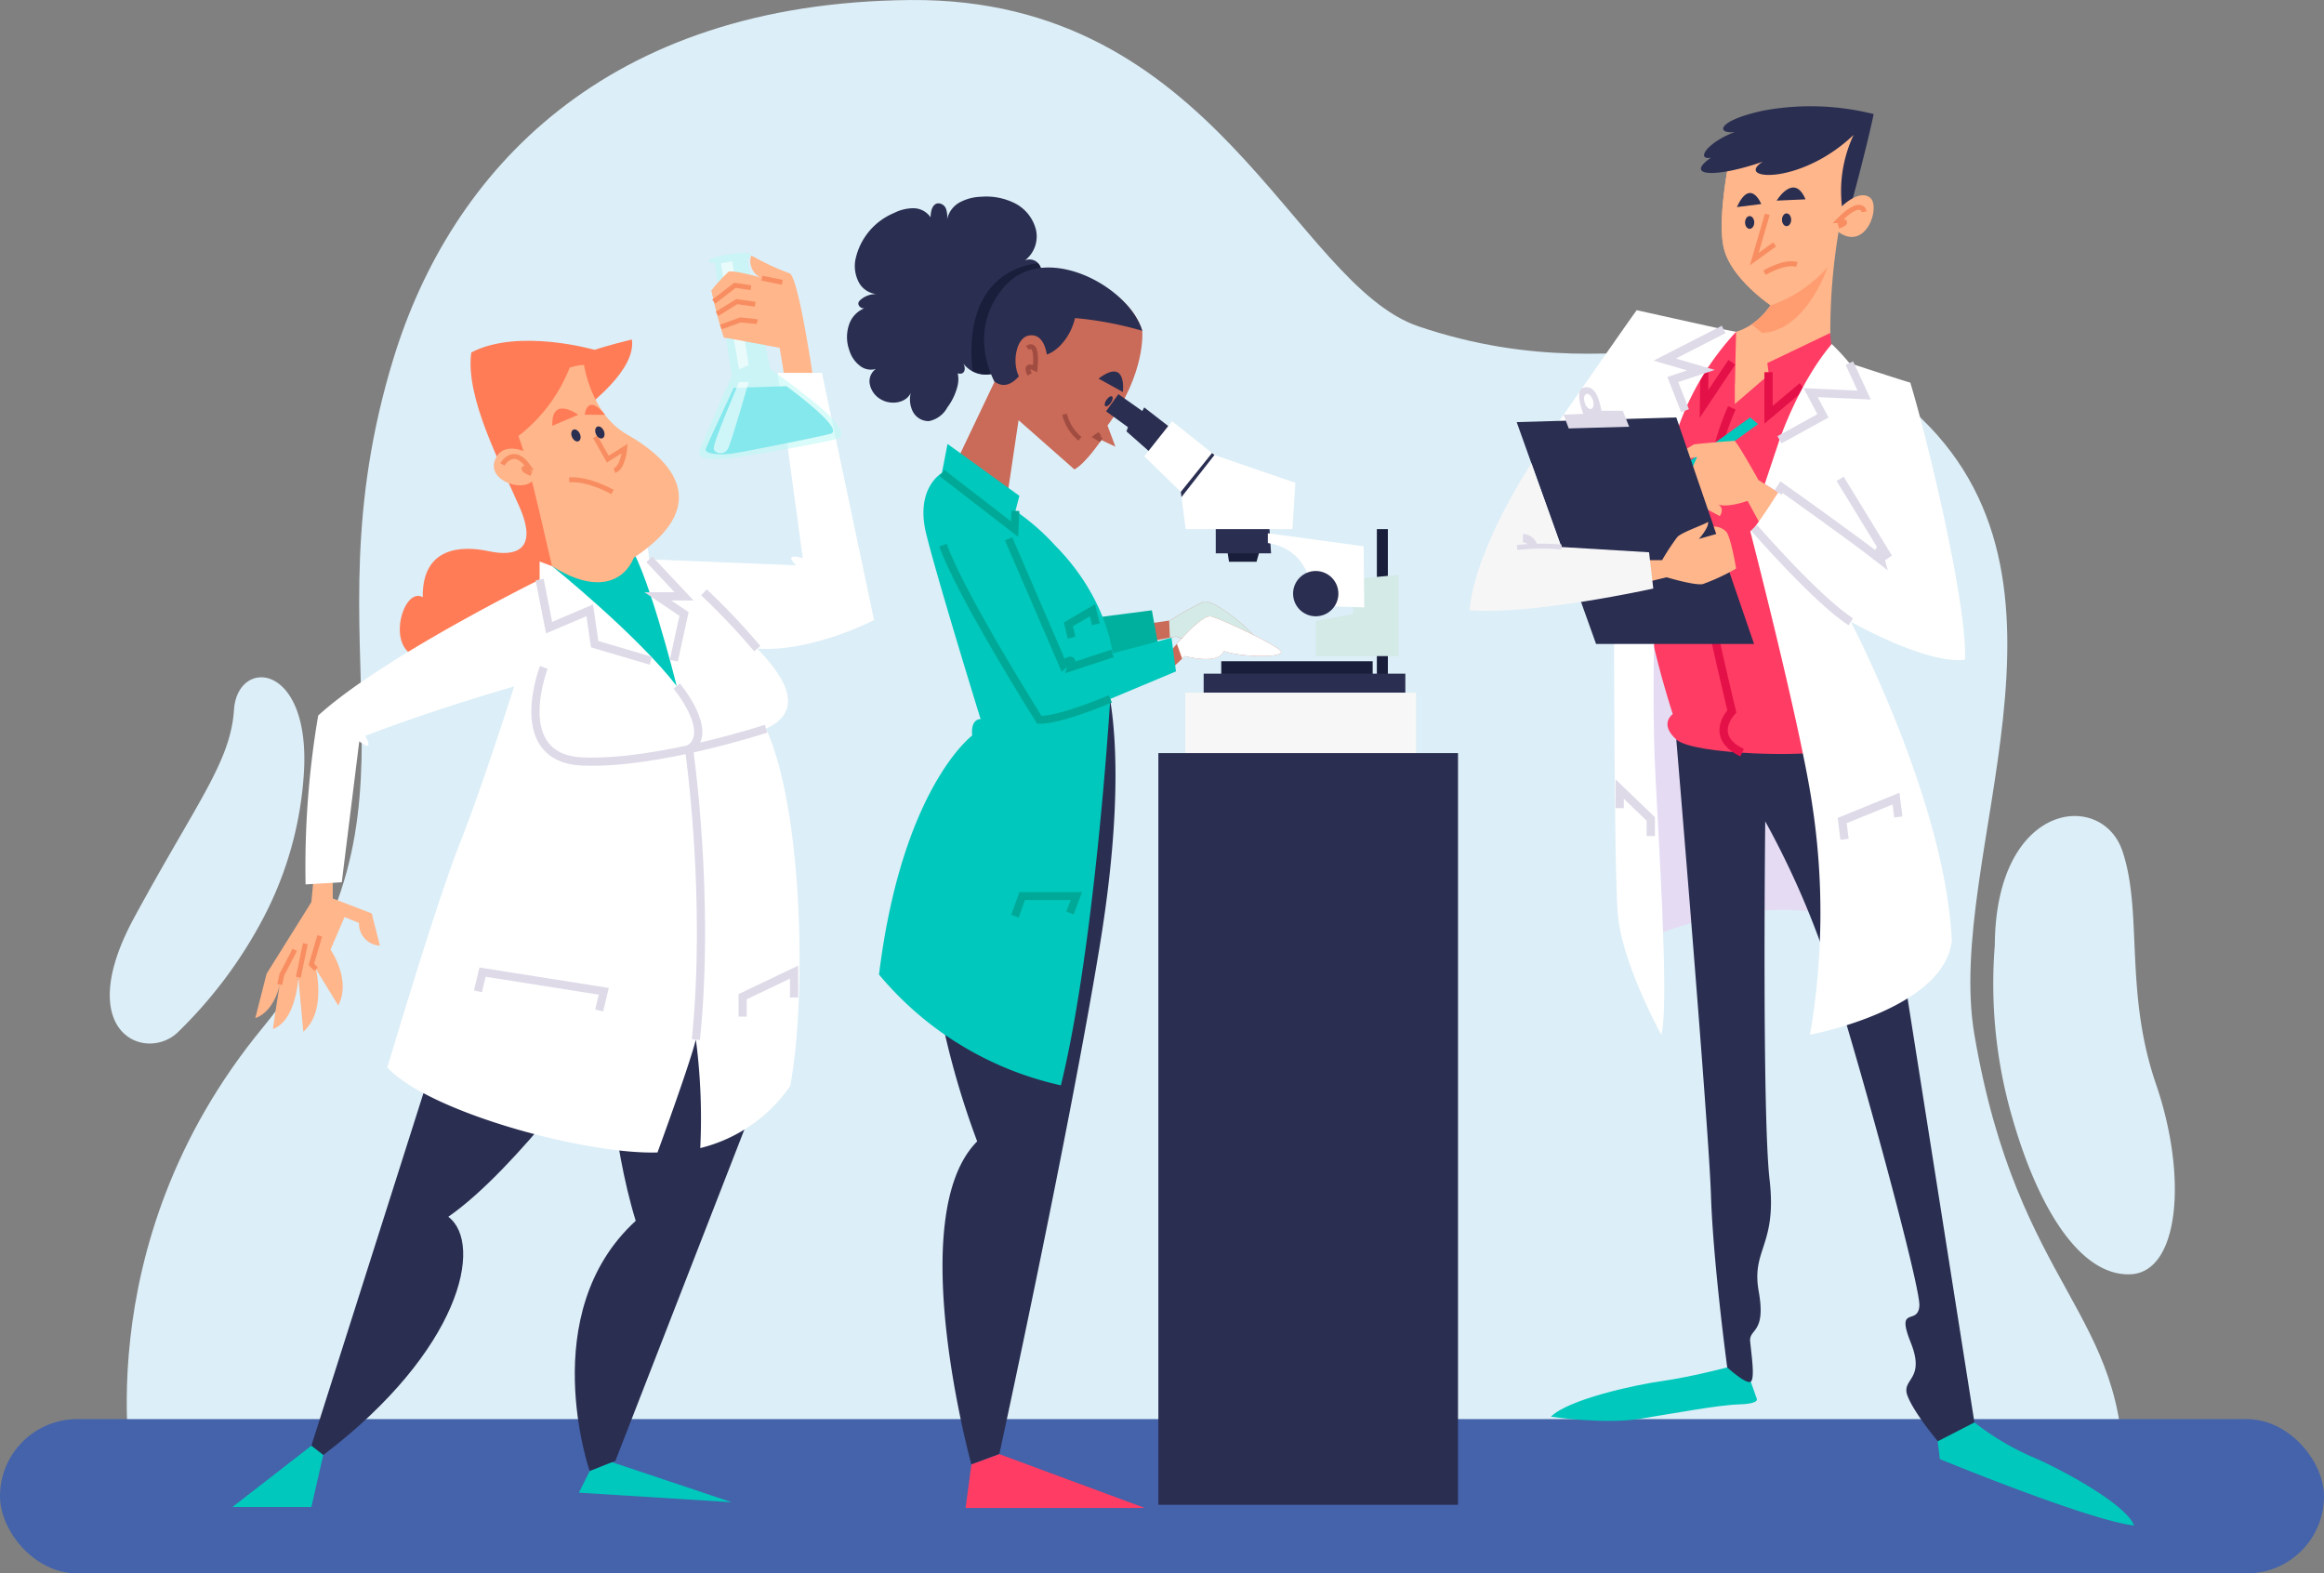 <svg xmlns="http://www.w3.org/2000/svg" width="295" height="199.709" viewBox="0 0 295 199.709">
  <rect x="0" y="0" width="295" height="199.709" fill="#808080" stroke="none"/>
  <g id="Grupo_148086" data-name="Grupo 148086" transform="translate(-180 -3053.001)">
    <g id="Grupo_147447" data-name="Grupo 147447" transform="translate(187.001 3048.717)" style="isolation: isolate">
      <path id="Trazado_37823" data-name="Trazado 37823" d="M11.086,192.765s-6.625-30.106,16.353-58.02S32.473,87.5,44.072,49.735c7.258-23.628,26.811-45.114,65.6-45.448s48.651,36.095,64.541,41.438c28.816,9.691,44.182-5.891,62.737,10.694,23.927,21.388,3.9,56.486,7.79,79.224,5.566,32.532,19.493,35,18.909,57.122" transform="translate(-1.112)" fill="#dceef7"/>
      <path id="Trazado_37824" data-name="Trazado 37824" d="M369.575,177.705a60.964,60.964,0,0,0,2.189,21.789c3.392,11.877,8.754,20.189,14.991,19.98s7.331-12.352,3.282-24.138-1.641-21.851-4.267-29.6S369.684,159.454,369.575,177.705Z" transform="translate(-123.363 -53.445)" fill="#dceef7"/>
      <path id="Trazado_37825" data-name="Trazado 37825" d="M31.6,146.3a45.614,45.614,0,0,1-5.142,18.8A57.393,57.393,0,0,1,15.537,179.7c-4.039,3.81-13.477.094-5.495-14.607S22.257,145.371,22.7,138.742,32.233,132.674,31.6,146.3Z" transform="translate(0 -44.361)" fill="#dceef7"/>
      <rect id="Rectángulo_3535" data-name="Rectángulo 3535" width="295" height="19.585" rx="9.792" transform="translate(-7.001 184.409)" fill="#4463aa"/>
      <path id="Trazado_37826" data-name="Trazado 37826" d="M86.7,78.074c0-.246,6.082-4.6,5.506-8.465-3.04.74-4.731,1.315-4.731,1.315s-9.65-2.794-15.65.328c-.822,5.753,3.863,14.382,6.164,19.724s-.493,6.246-3.945,5.507-8.465-.575-8.383,5.835c-2.877-1.644-5.507,9.369,1.89,7.479s21.039-7.479,21.039-7.479l-7.561-19.4" transform="translate(-18.999 -22.235)" fill="#ff7c57"/>
      <path id="Trazado_37827" data-name="Trazado 37827" d="M101.547,209.613,84.316,253.874l-3.259,1.292S74.086,235.136,86.9,223.4c-3.123-10.123-3.662-22.723-3.662-22.723s-11.3,16.07-20.126,22.208c4.523,3.446,1.567,17-15.879,30.249l-1.508-1.185,16.884-53.1s28.491-5.6,28.921-6.03,10.769,4.523,10.769,4.523" transform="translate(-13.204 -64.161)" fill="#2a2e51"/>
      <path id="Trazado_37828" data-name="Trazado 37828" d="M44.769,172.8v2.646l4.946,1.9,1.035,4.083a2.777,2.777,0,0,1-2.646-2.875l-1.84-.748-1.782,4.141s2.7,3.853.978,7.074l-2.818-4.6s1.323,5.406-1.611,7.936l-.633-6.9s-.23,5.464-3.22,6.556c.46-3.278.863-5.636.863-5.636s-.633,3.393-3.106,4.256l1.437-5.636,5.681-9.087.358-3.8" transform="translate(-9.531 -57.124)" fill="#ffb68b"/>
      <path id="Trazado_37829" data-name="Trazado 37829" d="M135.642,69.191c0-.168-1.8-12.462-2.919-13.415a32.87,32.87,0,0,1-4.939-2.3,2.357,2.357,0,0,0,1.347,2.863c-3.312-1.011-4.21-.842-4.21-.842a19.489,19.489,0,0,0-2.189,2.414,60.4,60.4,0,0,0,1.572,5.95l7.073,1.291.842,5.108" transform="translate(-39.413 -16.743)" fill="#ffb68b"/>
      <path id="Trazado_37830" data-name="Trazado 37830" d="M75.893,100.57l-1.583-.594v2.3S54.268,112.153,46.2,119.529a114.168,114.168,0,0,0-1.6,21.433l4.593-.278L51.415,122.8s2.018,1.67.765-.7c9.324-3.549,18.892-6.263,18.892-6.263s-4,12.6-6.784,19.624S56.913,157.8,54.964,164.2c5.358,5.706,25.19,11.065,34.306,10.786,0,0,4.036-10.995,4.871-14.335a77.15,77.15,0,0,1,.557,13.778,19.552,19.552,0,0,0,11.412-7.863c2.088-10.925,1.67-35-3.062-45.371,4.663-2.157,2.923-5.985-1.113-10.16,6.889.487,14.822-3.619,14.822-3.619l-6.611-31.384h-5.636l3.2,23.521s-2.644-.835-.835.9L88.227,99.7l-.2-1.483-1.746,1.268" transform="translate(-12.811 -24.423)" fill="#fff"/>
      <path id="Trazado_37831" data-name="Trazado 37831" d="M122.323,54.233l2.191,14.315s-3.566,8.086-4.024,9.239.458,1.51,3.311,1.255,13.348-2.191,14.213-2.547.288-1.506-1.41-3.173-7.209-5.64-7.209-5.64l-2.945-13.958s1.376-.713-.356-.764a11.839,11.839,0,0,0-3.86.611C121.558,53.774,121.253,54.233,122.323,54.233Z" transform="translate(-38.613 -16.566)" fill="#c0f8f5" opacity="0.6"/>
      <path id="Trazado_37832" data-name="Trazado 37832" d="M125.978,54.562l-1.455.252,2.312,13.461,1.225-.549Z" transform="translate(-40.024 -17.113)" fill="#fff" opacity="0.6"/>
      <path id="Trazado_37833" data-name="Trazado 37833" d="M132.724,55.775a32.87,32.87,0,0,1-4.939-2.3,2.357,2.357,0,0,0,1.347,2.863c-3.312-1.011-4.21-.842-4.21-.842a19.489,19.489,0,0,0-2.189,2.414,60.4,60.4,0,0,0,1.572,5.95l7.073,1.291" transform="translate(-39.413 -16.743)" fill="#ffb68b"/>
      <path id="Trazado_37834" data-name="Trazado 37834" d="M92.055,111.16s10.746,8.654,15.819,15.215c0,0-4.024-16.183-6.473-18.457s-5.248,1.225-5.248,1.225" transform="translate(-28.973 -35.012)" fill="#00c8bc"/>
      <path id="Trazado_37835" data-name="Trazado 37835" d="M93.377,74.526s.89,6.233,5.442,8.806,11.774,8.41.89,15.632c-1.286,3.067-4.749,4.65-10.389,1.088-1.385-5.64-3.166-14.643-5.046-18.3S91.5,74.328,93.377,74.526Z" transform="translate(-26.238 -23.906)" fill="#ffb68b"/>
      <path id="Trazado_37836" data-name="Trazado 37836" d="M90.861,73.97a20.24,20.24,0,0,1-7.786,10.109,18.791,18.791,0,0,1-1.83-7.068Z" transform="translate(-25.294 -23.719)" fill="#ff7c57"/>
      <path id="Trazado_37837" data-name="Trazado 37837" d="M85.914,91.547s-3.658-2.383-4.89.411S84.969,96.4,86,94.341" transform="translate(-25.154 -29.38)" fill="#ffb68b"/>
      <path id="Trazado_37838" data-name="Trazado 37838" d="M98.58,286.773l-1.374,2.739,19.391,1.212-15.172-5.079Z" transform="translate(-30.726 -95.768)" fill="#00c8bc"/>
      <path id="Trazado_37839" data-name="Trazado 37839" d="M40.557,282.475l-10.02,7.776h10.02l1.508-6.591Z" transform="translate(-8.034 -94.689)" fill="#00c8bc"/>
      <path id="Trazado_37840" data-name="Trazado 37840" d="M116.037,136.295s4.911,5.9,1.565,8.021c0,0,2.722,18.724.865,36.85" transform="translate(-37.136 -44.933)" fill="none" stroke="#dedae8" stroke-miterlimit="10" stroke-width="1.038"/>
      <path id="Trazado_37841" data-name="Trazado 37841" d="M89.911,132.707S85.43,144.3,94.9,144.657s23.221-4.168,23.221-4.168" transform="translate(-27.883 -43.712)" fill="none" stroke="#dedae8" stroke-miterlimit="10" stroke-width="1.038"/>
      <path id="Trazado_37842" data-name="Trazado 37842" d="M89.655,115.809l1.2,6.1,5.159-2.2.625,4.3,7.125,2.1" transform="translate(-28.156 -37.96)" fill="none" stroke="#dedae8" stroke-miterlimit="10" stroke-width="1.038"/>
      <path id="Trazado_37843" data-name="Trazado 37843" d="M110.754,111.906l4.412,4.7H111.84l3.326,2.241-1.3,5.928" transform="translate(-35.338 -36.632)" fill="none" stroke="#dedae8" stroke-miterlimit="10" stroke-width="1.038"/>
      <path id="Trazado_37844" data-name="Trazado 37844" d="M128.045,125.414a87.127,87.127,0,0,0-6.766-7.147" transform="translate(-38.92 -38.797)" fill="none" stroke="#dedae8" stroke-miterlimit="10" stroke-width="1.038"/>
      <path id="Trazado_37845" data-name="Trazado 37845" d="M77.784,193.776l.584-2.435,15.389,2.435-.584,2.435" transform="translate(-24.116 -63.669)" fill="none" stroke="#dedae8" stroke-miterlimit="10" stroke-width="1.038"/>
      <path id="Trazado_37846" data-name="Trazado 37846" d="M128.725,196.99v-2.532l6.526-3.117v3.214" transform="translate(-41.455 -63.669)" fill="none" stroke="#dedae8" stroke-miterlimit="10" stroke-width="1.038"/>
      <path id="Trazado_37847" data-name="Trazado 37847" d="M100.346,88.337l1.6,2.826,2.148-1.333s-.2,2.426-1.307,2.8" transform="translate(-31.795 -28.609)" fill="none" stroke="#f88d61" stroke-miterlimit="10" stroke-width="0.623"/>
      <path id="Trazado_37848" data-name="Trazado 37848" d="M100.846,98.158s-2.976-1.733-5.5-1.545" transform="translate(-30.093 -31.422)" fill="none" stroke="#f88d61" stroke-miterlimit="10" stroke-width="0.623"/>
      <path id="Trazado_37849" data-name="Trazado 37849" d="M82.492,93.13s1.434-2.524,3.392.414c-1.659-.038.3.753.3.753" transform="translate(-25.718 -29.897)" fill="none" stroke="#f88d61" stroke-miterlimit="10" stroke-width="0.623"/>
      <path id="Trazado_37850" data-name="Trazado 37850" d="M96.827,87.456c.183.406.11.834-.162.956s-.64-.108-.823-.513-.11-.834.162-.956S96.645,87.05,96.827,87.456Z" transform="translate(-30.228 -28.124)" fill="#2a2e51"/>
      <path id="Trazado_37851" data-name="Trazado 37851" d="M101.431,86.881c.182.406.11.834-.162.956s-.64-.108-.823-.514-.11-.834.162-.956S101.248,86.476,101.431,86.881Z" transform="translate(-31.795 -27.928)" fill="#2a2e51"/>
      <path id="Trazado_37852" data-name="Trazado 37852" d="M95.388,83.681s-3.441-2.507-3.295,1.4" transform="translate(-28.984 -26.755)" fill="#ff7c57"/>
      <path id="Trazado_37853" data-name="Trazado 37853" d="M98.328,83.44s.3-2.842,2.584.008" transform="translate(-31.108 -26.513)" fill="#ff7c57"/>
      <path id="Trazado_37854" data-name="Trazado 37854" d="M127.871,59.487l-2.017-.306-2.7,2.073" transform="translate(-39.558 -18.685)" fill="none" stroke="#f88d61" stroke-miterlimit="10" stroke-width="0.623"/>
      <path id="Trazado_37855" data-name="Trazado 37855" d="M128.631,62.658l-2.331-.334-2.508,1.553" transform="translate(-39.776 -19.755)" fill="none" stroke="#f88d61" stroke-miterlimit="10" stroke-width="0.623"/>
      <path id="Trazado_37856" data-name="Trazado 37856" d="M129.147,66.076c-.114-.042-2.139-.234-2.139-.234l-2.485.906" transform="translate(-40.024 -20.953)" fill="none" stroke="#f88d61" stroke-miterlimit="10" stroke-width="0.623"/>
      <line id="Línea_181" data-name="Línea 181" x2="2.576" y2="0.52" transform="translate(89.718 39.594)" fill="none" stroke="#f88d61" stroke-miterlimit="10" stroke-width="0.623"/>
      <path id="Trazado_37857" data-name="Trazado 37857" d="M46.315,188.592l-.587-.62,1.061-3.6" transform="translate(-13.204 -61.297)" fill="none" stroke="#f88d61" stroke-miterlimit="10" stroke-width="0.623"/>
      <line id="Línea_182" data-name="Línea 182" y1="4.278" x2="0.893" transform="translate(30.867 124.051)" fill="none" stroke="#f88d61" stroke-miterlimit="10" stroke-width="0.623"/>
      <path id="Trazado_37858" data-name="Trazado 37858" d="M39.643,191.46l.255-1.233,1.647-3.172" transform="translate(-11.133 -62.21)" fill="none" stroke="#f88d61" stroke-miterlimit="10" stroke-width="0.623"/>
      <path id="Trazado_37859" data-name="Trazado 37859" d="M131.854,78.6l-6.687.207S121.9,85.8,121.63,86.517s1.749.827,3.188.655,11.974-2.315,12.673-2.545.156-1.2-1.71-2.874S131.854,78.6,131.854,78.6Z" transform="translate(-39.031 -25.296)" fill="#84e8ed"/>
      <path id="Trazado_37860" data-name="Trazado 37860" d="M131.72,85.211" transform="translate(-42.474 -27.545)" fill="none" stroke="#fa2a57" stroke-miterlimit="10" stroke-width="1.038"/>
      <path id="Trazado_37862" data-name="Trazado 37862" d="M137.147,84.523" transform="translate(-44.321 -27.311)" fill="none" stroke="#fa2a57" stroke-miterlimit="10" stroke-width="1.038"/>
      <path id="Trazado_37863" data-name="Trazado 37863" d="M136.994,82" transform="translate(-44.269 -26.453)" fill="none" stroke="#fa2a57" stroke-miterlimit="10" stroke-width="1.038"/>
      <path id="Trazado_37869" data-name="Trazado 37869" d="M125.606,86.969" transform="translate(-40.393 -28.144)" fill="none" stroke="#fa2a57" stroke-miterlimit="10" stroke-width="1.038"/>
      <path id="Trazado_37871" data-name="Trazado 37871" d="M126.367,77.8s-3.339,7.764-3.216,8.445,1.366.883,1.819,0,2.622-8.445,2.622-8.445Z" transform="translate(-39.556 -25.022)" fill="#fff" opacity="0.6"/>
      <path id="Trazado_37872" data-name="Trazado 37872" d="M317.546,31.7s-1.824,8.393-.821,12.224,5.93,7.116,5.93,7.116a17.162,17.162,0,0,0,7.206-4.835c-2.371-1.095-6.2,2.919-6.2,2.919s-2.281,6.2-8.575,5.565c-.274,6.2,1.094,15.6,1.094,15.6l14.14-11.919a75.68,75.68,0,0,1,3.193-26.214c.639-4.1,1.551-5.291-2.828-3.649S317.546,31.7,317.546,31.7Z" transform="translate(-104.874 -8.003)" fill="#ffb68b"/>
      <path id="Trazado_37873" data-name="Trazado 37873" d="M322.881,62.96l1.338,1.095c5.637-.3,8.309-8.347,8.309-8.347l-6.945,1.964-1.964,1.55a20.329,20.329,0,0,0,1.674,1.3A9.247,9.247,0,0,1,322.881,62.96Z" transform="translate(-107.54 -17.503)" fill="#ff9d71"/>
      <path id="Trazado_37874" data-name="Trazado 37874" d="M334.222,32.158c.638-4.1,1.551-5.291-2.828-3.649S318.257,31.7,318.257,31.7s-1.825,8.393-.821,12.224,5.93,7.116,5.93,7.116a17.163,17.163,0,0,0,7.206-4.835" transform="translate(-105.584 -8.003)" fill="#ffb68b"/>
      <path id="Trazado_37875" data-name="Trazado 37875" d="M326.226,74.547,325.9,72.18l7.981-3.818.358,4.431L325.9,77.8Z" transform="translate(-108.568 -21.81)" fill="#ff3c64"/>
      <path id="Trazado_37876" data-name="Trazado 37876" d="M317.425,68.13l-.164,6.582-3.693,1.139-.951-5.325Z" transform="translate(-104.047 -21.731)" fill="#ff3c64"/>
      <path id="Trazado_37877" data-name="Trazado 37877" d="M363.236,277.986a34,34,0,0,0,7.164,4.3c3.754,1.559,12.113,6.092,13.1,8.784-5.737-.638-24.65-8.429-24.65-8.429l-.5-4.179" transform="translate(-119.615 -93.161)" fill="#00c8bc"/>
      <path id="Trazado_37878" data-name="Trazado 37878" d="M306.641,267.406s-4.671,1.224-8.212,1.72-11.971,2.338-14.167,4.534c0,0,6.725.991,11.19.283s10.06-1.77,12.681-1.842,2.266-.708,2.266-.708l-1.417-3.987" transform="translate(-94.395 -89.56)" fill="#00c8bc"/>
      <path id="Trazado_37879" data-name="Trazado 37879" d="M301.725,163.334s16.2-7.8,30.033-1.284-12.547-41.2-12.547-41.2l-17.9,1.679Z" transform="translate(-100.2 -39.677)" fill="#e5dcf4"/>
      <path id="Trazado_37880" data-name="Trazado 37880" d="M308.389,145.47s4.122,49.108,4.4,57.79,2.067,21.91,2.067,21.91,2.237,2.036,2.91,1.845.154-3.5,0-5.152,2.05-.964,1.086-6.339,2.342-5.787,1.378-14.193-.551-45.473-.551-45.473a109.463,109.463,0,0,1,7.694,17.363c3.33,9.784,12.011,41.477,11.873,44.095s-3.031-.138-1.1,4.685-1.24,4.547-.413,6.752,3.858,5.788,3.858,5.788l4.642-2.391L335.661,165.1l-6.89-21.779-14.882.276" transform="translate(-102.608 -47.323)" fill="#2a2e51"/>
      <path id="Trazado_37881" data-name="Trazado 37881" d="M325.054,75.817l-6.585-1.64-5.055,4.355V72.918l-4.644-1.156s-7.195,15-7.445,23.921,4.21,22.2,4.21,22.2-1.784,1.227.446,3.235,17.623,2.231,19.073,1.338-1-32.7-1-32.7" transform="translate(-100.2 -22.968)" fill="#ff3c64"/>
      <path id="Trazado_37882" data-name="Trazado 37882" d="M315.044,123.035c-.139.268,2.661,11.973,2.661,11.973s-3.074,3.139,1.307,5.233" transform="translate(-104.871 -40.42)" fill="none" stroke="#e41149" stroke-miterlimit="10" stroke-width="1.049"/>
      <path id="Trazado_37883" data-name="Trazado 37883" d="M330.441,77.69l-4.3,3.617V75.9" transform="translate(-108.65 -24.376)" fill="none" stroke="#e41149" stroke-miterlimit="10" stroke-width="1.049"/>
      <path id="Trazado_37884" data-name="Trazado 37884" d="M317.255,73.983l-3.539,5.3.062-5.194" transform="translate(-104.421 -23.723)" fill="none" stroke="#e41149" stroke-miterlimit="10" stroke-width="1.049"/>
      <path id="Trazado_37885" data-name="Trazado 37885" d="M317.9,82.759a31.494,31.494,0,0,0-2.3,7.65" transform="translate(-105.061 -26.711)" fill="none" stroke="#e41149" stroke-miterlimit="10" stroke-width="1.049"/>
      <path id="Trazado_37886" data-name="Trazado 37886" d="M310.338,90.425l8.089-5.818,1.009.843-8.6,6.22Z" transform="translate(-103.271 -27.34)" fill="#00c8bc"/>
      <path id="Trazado_37887" data-name="Trazado 37887" d="M321.088,95.66l-2.5-1.577s-2.3-4.139-3-4.967c-2.136.11-5.171.441-5.171.441l-2.7,1.606,1.214.326,1.877-.326s-1.49,3.141-1.214,3.748a24.5,24.5,0,0,0,1.821,2.539l2.263,1.214s.717-.939-.221-1.491c1.159.5,3.753-.441,3.753-.441l1.766,3.257Z" transform="translate(-102.379 -28.875)" fill="#ffb68b"/>
      <path id="Trazado_37888" data-name="Trazado 37888" d="M326.329,82.636s2.459-7.254,6.63-12.152A28.489,28.489,0,0,1,335.2,72.9s6.85,2.251,7.728,2.48c2.02,6.551,7.288,28.241,6.937,35.178-4.917.615-14.489-4.829-14.489-4.829s12.03,22.919,12.821,40.481c-.966,8.782-18,11.943-18,11.943a90.907,90.907,0,0,0,.263-29.329C329,118.963,322.6,94.182,322.6,94.182c.152.571,3.553-4.863,3.553-4.863l-1.7-1.07Z" transform="translate(-107.445 -22.533)" fill="#fff"/>
      <path id="Trazado_37889" data-name="Trazado 37889" d="M307.26,66.715a34.786,34.786,0,0,0-7.875,13.772c-2.751,8.844-2.751,31.979-2.5,39.482s2,31.924.875,35.969c0,0-4.877-8.824-5.5-15.082s-.5-55.777-.5-55.777l-9-4.092s11-15.862,11.88-17.014l10.755,2.386Z" transform="translate(-93.882 -20.316)" fill="#fff"/>
      <path id="Trazado_37890" data-name="Trazado 37890" d="M307.806,113.357l-9.871-28.749-20.261.593,10.077,28.156Z" transform="translate(-92.153 -27.34)" fill="#2a2e51"/>
      <path id="Trazado_37891" data-name="Trazado 37891" d="M302.974,109.563h1.536a29.5,29.5,0,0,1,1.928-2.932c.578-.635,3.5-1.594,3.906-1.937.144.724-1.157,2.17-1.157,2.17l2.207-.624-.326-.948a2.247,2.247,0,0,1,1.59.656c.578.675,1.253,4.677,1.253,4.677a26,26,0,0,1-4.241,1.976c-1.061.193-4.58-.867-4.58-.867l-2.8.675Z" transform="translate(-100.532 -34.177)" fill="#ffb68b"/>
      <path id="Trazado_37892" data-name="Trazado 37892" d="M276.453,93.427s-7.146,10.736-7.858,18.66c8.1.623,23.328-2.76,23.328-2.76l-.534-4.6-11.13-.67Z" transform="translate(-89.063 -30.342)" fill="#f6f6f7"/>
      <path id="Trazado_37893" data-name="Trazado 37893" d="M331.126,38.119a16.774,16.774,0,0,1,1.385-9.759c-6.8,6.485-15.236,5.73-11.522,3.4-5.981,2.077-10.041,1.889-6.594-.5-1.905.315-.577-1.889,3.041-3.274-2.3.315-2.491-1.385,3.617-2.708a32.794,32.794,0,0,1,14.005.441c-1.036,4.911-3.113,12.4-3.113,12.4Z" transform="translate(-104.221 -6.954)" fill="#2a2e51"/>
      <path id="Trazado_37894" data-name="Trazado 37894" d="M339.047,43.867s2.522-2.875,4.136-1.766-.656,7.717-4.64,3.834" transform="translate(-112.871 -12.785)" fill="#ffb68b"/>
      <path id="Trazado_37895" data-name="Trazado 37895" d="M325.047,45.524l-1.654,5.682,2.591-1.864" transform="translate(-107.715 -14.037)" fill="none" stroke="#f88d61" stroke-miterlimit="10" stroke-width="0.63"/>
      <path id="Trazado_37896" data-name="Trazado 37896" d="M325.357,56.17s2.532-1.523,4.114-1.046" transform="translate(-108.383 -17.273)" fill="none" stroke="#f88d61" stroke-miterlimit="10" stroke-width="0.63"/>
      <path id="Trazado_37897" data-name="Trazado 37897" d="M342.86,44.742s-.273-1.859-3.273,1.14c1.773.091,0,.682,0,.682" transform="translate(-113.227 -13.577)" fill="none" stroke="#f88d61" stroke-miterlimit="10" stroke-width="0.63"/>
      <ellipse id="Elipse_858" data-name="Elipse 858" cx="0.583" cy="0.81" rx="0.583" ry="0.81" transform="translate(219.198 31.368)" fill="#2a2e51"/>
      <path id="Trazado_37898" data-name="Trazado 37898" d="M322.791,46.673c0,.447-.261.809-.583.809s-.583-.362-.583-.809.261-.81.583-.81S322.791,46.226,322.791,46.673Z" transform="translate(-107.113 -14.152)" fill="#2a2e51"/>
      <path id="Trazado_37899" data-name="Trazado 37899" d="M327.7,42.028s2.2-3.634,3.662-.162" transform="translate(-109.179 -12.281)" fill="#2a2e51"/>
      <path id="Trazado_37900" data-name="Trazado 37900" d="M323.14,42.82s-1.356-3.4-3.092.387" transform="translate(-106.576 -12.639)" fill="#2a2e51"/>
      <path id="Trazado_37901" data-name="Trazado 37901" d="M337.122,74.15,339,78.213l-6.8-.314,1.569,2.945-5.521,3.038" transform="translate(-109.369 -23.78)" fill="none" stroke="#dedae8" stroke-miterlimit="10" stroke-width="1.049"/>
      <path id="Trazado_37902" data-name="Trazado 37902" d="M313.642,67.672,306.164,71.5l4.595,1.343-3.57,1.188,1.556,3.956" transform="translate(-101.85 -21.575)" fill="none" stroke="#dedae8" stroke-miterlimit="10" stroke-width="1.049"/>
      <path id="Trazado_37903" data-name="Trazado 37903" d="M335.86,96.423l6.124,10.02s-1.721-2.328-1.013.2c-3.34-2.631-12.551-9.16-12.551-9.16l-.433.662" transform="translate(-109.278 -31.362)" fill="none" stroke="#dedae8" stroke-miterlimit="10" stroke-width="1.049"/>
      <path id="Trazado_37904" data-name="Trazado 37904" d="M323.354,105.852s8.057,9.252,12.276,11.917" transform="translate(-107.701 -34.571)" fill="none" stroke="#dedae8" stroke-miterlimit="10" stroke-width="1.049"/>
      <path id="Trazado_37905" data-name="Trazado 37905" d="M340.61,163.119l-.3-2.379,6.832-2.784.3,2.328" transform="translate(-113.472 -52.306)" fill="none" stroke="#dedae8" stroke-miterlimit="10" stroke-width="1.049"/>
      <path id="Trazado_37906" data-name="Trazado 37906" d="M301.441,162.088v-2.176l-3.948-3.8v2.429" transform="translate(-98.899 -51.679)" fill="none" stroke="#dedae8" stroke-miterlimit="10" stroke-width="1.049"/>
      <path id="Trazado_37907" data-name="Trazado 37907" d="M283.377,109.482a27.7,27.7,0,0,0-5.621.061" transform="translate(-92.181 -35.764)" fill="none" stroke="#dedae8" stroke-miterlimit="10" stroke-width="0.63"/>
      <path id="Trazado_37908" data-name="Trazado 37908" d="M280.188,108.835a1.42,1.42,0,0,0-1.306-1.011" transform="translate(-92.564 -35.242)" fill="none" stroke="#dedae8" stroke-miterlimit="10" stroke-width="1.049"/>
      <path id="Trazado_37909" data-name="Trazado 37909" d="M295.027,83.807l-.817-2.031h-2.722s-.327-2.868-1.742-2.977-1.252,1.416-.544,3.375l-2.5.106.65,1.744Z" transform="translate(-95.226 -25.361)" fill="#dedae8"/>
      <path id="Trazado_37910" data-name="Trazado 37910" d="M291.765,80.861c.172.524.08,1.024-.206,1.118s-.657-.255-.828-.779-.08-1.024.206-1.119S291.592,80.336,291.765,80.861Z" transform="translate(-96.568 -25.794)" fill="#fff"/>
      <path id="Trazado_37911" data-name="Trazado 37911" d="M171.815,53.086a1.5,1.5,0,1,0-.417-2.877,3.852,3.852,0,0,0,1.383-3.916,5.193,5.193,0,0,0-2.667-3.33,8.081,8.081,0,0,0-4.266-.829,6.1,6.1,0,0,0-2.711.7,3.216,3.216,0,0,0-1.631,2.193,3.109,3.109,0,0,0-.131-1.348,1.063,1.063,0,0,0-1.052-.707c-.719.107-.9,1.047-.91,1.774a2.651,2.651,0,0,0-2.167-1.155,5.417,5.417,0,0,0-2.462.6,8.236,8.236,0,0,0-4.931,6.026,4.474,4.474,0,0,0,.45,2.777,2.871,2.871,0,0,0,2.294,1.5,2.919,2.919,0,0,0-2.092.739.788.788,0,0,0-.244.33c-.1.327.21.665.548.722a1.822,1.822,0,0,0,.989-.214,3.412,3.412,0,0,0-2.655,2.078,4.906,4.906,0,0,0-.049,3.456,3.882,3.882,0,0,0,1.507,2.1,2.223,2.223,0,0,0,2.48-.009,1.932,1.932,0,0,0-1.415,2.03,2.832,2.832,0,0,0,1.471,2.144c1.247.72,3.132.472,3.757-.826a3.423,3.423,0,0,0,.287,2.394,2.245,2.245,0,0,0,2.022,1.173,3.431,3.431,0,0,0,2.336-1.733,7.529,7.529,0,0,0,1.308-2.785,3.576,3.576,0,0,0-.617-2.936,2.193,2.193,0,0,0,.274,1.069.756.756,0,0,0,.964.3c.382-.238.325-.823.11-1.218a3.544,3.544,0,0,0,6.128-3.427" transform="translate(-48.289 -12.877)" fill="#2a2e51"/>
      <path id="Trazado_37912" data-name="Trazado 37912" d="M176.288,68.632a3.667,3.667,0,0,0,1.571-4.385l2.108-6.8a1.567,1.567,0,0,0,1.629-1.7,1.4,1.4,0,0,0-.438-.805c-2.255.247-9.469,1.962-8.27,13.679A3.652,3.652,0,0,0,176.288,68.632Z" transform="translate(-56.441 -17.242)" fill="#191e3b"/>
      <path id="Trazado_37913" data-name="Trazado 37913" d="M193.21,64.39s.525,5.357-4.412,12.028l1,2.678-1.786-.84s-2,2.994-3.414,3.73l-7.09-6.251-1.838,12.344-6.513-6.093,5.305-11.135s-2.39-4.939,2.652-10.611S191.476,58.665,193.21,64.39Z" transform="translate(-55.216 -18.12)" fill="#ca6a58"/>
      <path id="Trazado_37914" data-name="Trazado 37914" d="M177.825,58.118c-5.042,5.672-1.313,12.132-1.313,12.132,2.792,1.952,4.437-3.659,5.693-3.358s3.766-1.506,4.519-4.72a44.814,44.814,0,0,1,8.539,1.617C193.529,58.065,182.867,52.445,177.825,58.118Z" transform="translate(-57.268 -17.52)" fill="#2a2e51"/>
      <path id="Trazado_37915" data-name="Trazado 37915" d="M185.3,72.284s.016-3.816-2.344-3.465-2.41,6.59.452,6.132" transform="translate(-59.322 -21.958)" fill="#ca6a58"/>
      <path id="Trazado_37916" data-name="Trazado 37916" d="M187.021,135.243s3.192,9.378-.737,33.442S173.5,233.426,173.5,233.426l-3.547,1.312s-8.717-31.553.737-41.007a106.836,106.836,0,0,1-6.139-25.66l10.559-29.717" transform="translate(-53.65 -44.575)" fill="#2a2e51"/>
      <path id="Trazado_37917" data-name="Trazado 37917" d="M207.055,122.8l2.5-.371a40.421,40.421,0,0,1,4.219-2.364c1.205-.464,6.168,3.573,7,5.047s-8.053.212-8.053.212l-2.422-.851-3.5.658" transform="translate(-68.031 -39.395)" fill="#ca6a58"/>
      <path id="Trazado_37918" data-name="Trazado 37918" d="M215.138,120.062a40.416,40.416,0,0,0-4.219,2.364l-.12.018.09,2.171.774-.145,2.422.851a45.317,45.317,0,0,0,6.761.477l1.041-1.053C220.6,123.066,216.255,119.632,215.138,120.062Z" transform="translate(-69.391 -39.395)" fill="#d3eae7"/>
      <path id="Trazado_37919" data-name="Trazado 37919" d="M197.024,122.612l6.888-.893.829,4.528-7.717,2.423" transform="translate(-64.702 -39.972)" fill="#00b09f"/>
      <path id="Trazado_37920" data-name="Trazado 37920" d="M211.327,126.971s3.609-4.382,4.846-4.086,8.207,3.56,8.85,4.4-4.747.841-7.219,0c-.741,1.83-4.944.631-4.944.631l-1.879,1.792Z" transform="translate(-69.452 -40.364)" fill="#ca6a58"/>
      <path id="Trazado_37921" data-name="Trazado 37921" d="M184.608,116.3s-.641-6.983-7.268-13.681a28.994,28.994,0,0,0-5.057-4.418l.5-1.906-9.121-6.587-.712,3.684s-3.42,1.9-2,7.7,6.912,23.545,6.912,23.545-1.283-.111-1.069,2.082c0,0-8.906,6.611-11.828,30.338a41.8,41.8,0,0,0,23.086,14.063c3.135-12.71,5.273-33.872,6.27-49.048l8.337-3.491-.57-4.275Z" transform="translate(-50.387 -29.076)" fill="#00c8bc"/>
      <path id="Trazado_37922" data-name="Trazado 37922" d="M175.909,284.09l18.472,6.839H171.622l.739-5.527Z" transform="translate(-56.056 -95.239)" fill="#ff3c64"/>
      <path id="Trazado_37923" data-name="Trazado 37923" d="M216.616,122.886c-.949-.228-3.292,2.3-4.331,3.485l.671,1.878.348-.332s4.2,1.2,4.944-.631c2.472.84,7.861.84,7.219,0S217.852,123.182,216.616,122.886Z" transform="translate(-69.896 -40.364)" fill="#fff"/>
      <path id="Trazado_37924" data-name="Trazado 37924" d="M204.368,87.607l-3.121-2.751.192-.534L198.66,82.31l1.561-2.177,3.032,2.135.253-.452,3.281,2.546Z" transform="translate(-65.259 -25.817)" fill="#2a2e51"/>
      <path id="Trazado_37925" data-name="Trazado 37925" d="M221.944,109.954l.246,1.6h3.492l.452-1.6Z" transform="translate(-73.184 -35.967)" fill="#191e3b"/>
      <path id="Trazado_37926" data-name="Trazado 37926" d="M219.765,105.407v3.45h7.022l-.246-3.7Z" transform="translate(-72.442 -34.336)" fill="#2a2e51"/>
      <path id="Trazado_37927" data-name="Trazado 37927" d="M206.006,89.786l3.532-4.457,5.38,4.293,10.267,3.532-.37,5.873H211.263l-.616-4.723Z" transform="translate(-67.759 -27.585)" fill="#fff"/>
      <path id="Trazado_37928" data-name="Trazado 37928" d="M213.041,96.392,217,91.464l.309.246-4.185,5.343Z" transform="translate(-70.154 -29.674)" fill="#2a2e51"/>
      <path id="Trazado_37929" data-name="Trazado 37929" d="M219.765,105.16" transform="translate(-72.442 -34.335)" fill="#2a2e51"/>
      <rect id="Rectángulo_3536" data-name="Rectángulo 3536" width="1.396" height="20.451" transform="translate(167.774 71.441)" fill="#191e3b"/>
      <path id="Trazado_37930" data-name="Trazado 37930" d="M243.766,115.434v4.435l-4.764.9v4.445h10.513V114.9Z" transform="translate(-78.99 -37.651)" fill="#d3eae7"/>
      <path id="Trazado_37931" data-name="Trazado 37931" d="M229.788,108.136c6.325,1.027,5.668,7.967,5.668,7.967l6.571.205-.082-7.761L229.788,106.9" transform="translate(-75.854 -34.929)" fill="#fff"/>
      <circle id="Elipse_859" data-name="Elipse 859" cx="2.875" cy="2.875" r="2.875" transform="translate(157.138 76.758)" fill="#2a2e51"/>
      <rect id="Rectángulo_3537" data-name="Rectángulo 3537" width="19.219" height="2.169" transform="translate(148.021 88.213)" fill="#191e3b"/>
      <rect id="Rectángulo_3538" data-name="Rectángulo 3538" width="25.599" height="2.857" transform="translate(145.788 89.79)" fill="#2a2e51"/>
      <rect id="Rectángulo_3539" data-name="Rectángulo 3539" width="29.28" height="7.72" transform="translate(143.463 92.197)" fill="#f7f7f7"/>
      <rect id="Rectángulo_3540" data-name="Rectángulo 3540" width="38.034" height="95.405" transform="translate(140.039 99.873)" fill="#2a2e51"/>
      <path id="Trazado_37932" data-name="Trazado 37932" d="M192.62,87.114A5.978,5.978,0,0,1,190.662,84" transform="translate(-62.536 -27.132)" fill="none" stroke="#a04c41" stroke-miterlimit="10" stroke-width="0.601"/>
      <path id="Trazado_37933" data-name="Trazado 37933" d="M183.538,71.155s1.328-1.2.966,2.61c-1.522-.761-.689.739-.689.739" transform="translate(-60.112 -22.7)" fill="none" stroke="#a04c41" stroke-miterlimit="10" stroke-width="0.601"/>
      <path id="Trazado_37934" data-name="Trazado 37934" d="M197.388,88.558l-.681-.407.507-.362" transform="translate(-64.594 -28.423)" fill="none" stroke="#a04c41" stroke-miterlimit="10" stroke-width="0.601"/>
      <path id="Trazado_37935" data-name="Trazado 37935" d="M200.3,78.371s.58-4.458-3.082-1.7" transform="translate(-64.77 -24.332)" fill="#2a2e51"/>
      <path id="Trazado_37936" data-name="Trazado 37936" d="M199.183,81.355c-.233.338-.545.527-.7.422s-.087-.464.146-.8.545-.527.7-.422S199.416,81.017,199.183,81.355Z" transform="translate(-65.171 -25.95)" fill="#2a2e51"/>
      <path id="Trazado_37937" data-name="Trazado 37937" d="M179.9,107.962l6.919,16.026s1.478-1.455,1.007.263l5.265-1.738" transform="translate(-58.875 -35.289)" fill="none" stroke="#00a997" stroke-miterlimit="10" stroke-width="1.002"/>
      <path id="Trazado_37938" data-name="Trazado 37938" d="M188.513,128.7s-6.323,2.723-9.01,2.656c0,0-10.036-15.914-12.226-22.168" transform="translate(-54.576 -35.707)" fill="none" stroke="#00a997" stroke-miterlimit="10" stroke-width="1.002"/>
      <path id="Trazado_37939" data-name="Trazado 37939" d="M181.126,179.262l.914-2.553h6.879l-.806,2.15" transform="translate(-59.291 -58.689)" fill="none" stroke="#00a997" stroke-miterlimit="10" stroke-width="1.002"/>
      <path id="Trazado_37940" data-name="Trazado 37940" d="M167.065,95.294l9.223,7.124.112-2.315" transform="translate(-54.505 -30.977)" fill="none" stroke="#00a997" stroke-miterlimit="10" stroke-width="1.002"/>
      <path id="Trazado_37941" data-name="Trazado 37941" d="M191.815,125.195,191.4,123.5l3.062-1.782.436,1.781" transform="translate(-62.789 -39.972)" fill="none" stroke="#00a997" stroke-miterlimit="10" stroke-width="1.002"/>
    </g>
  </g>
</svg>
